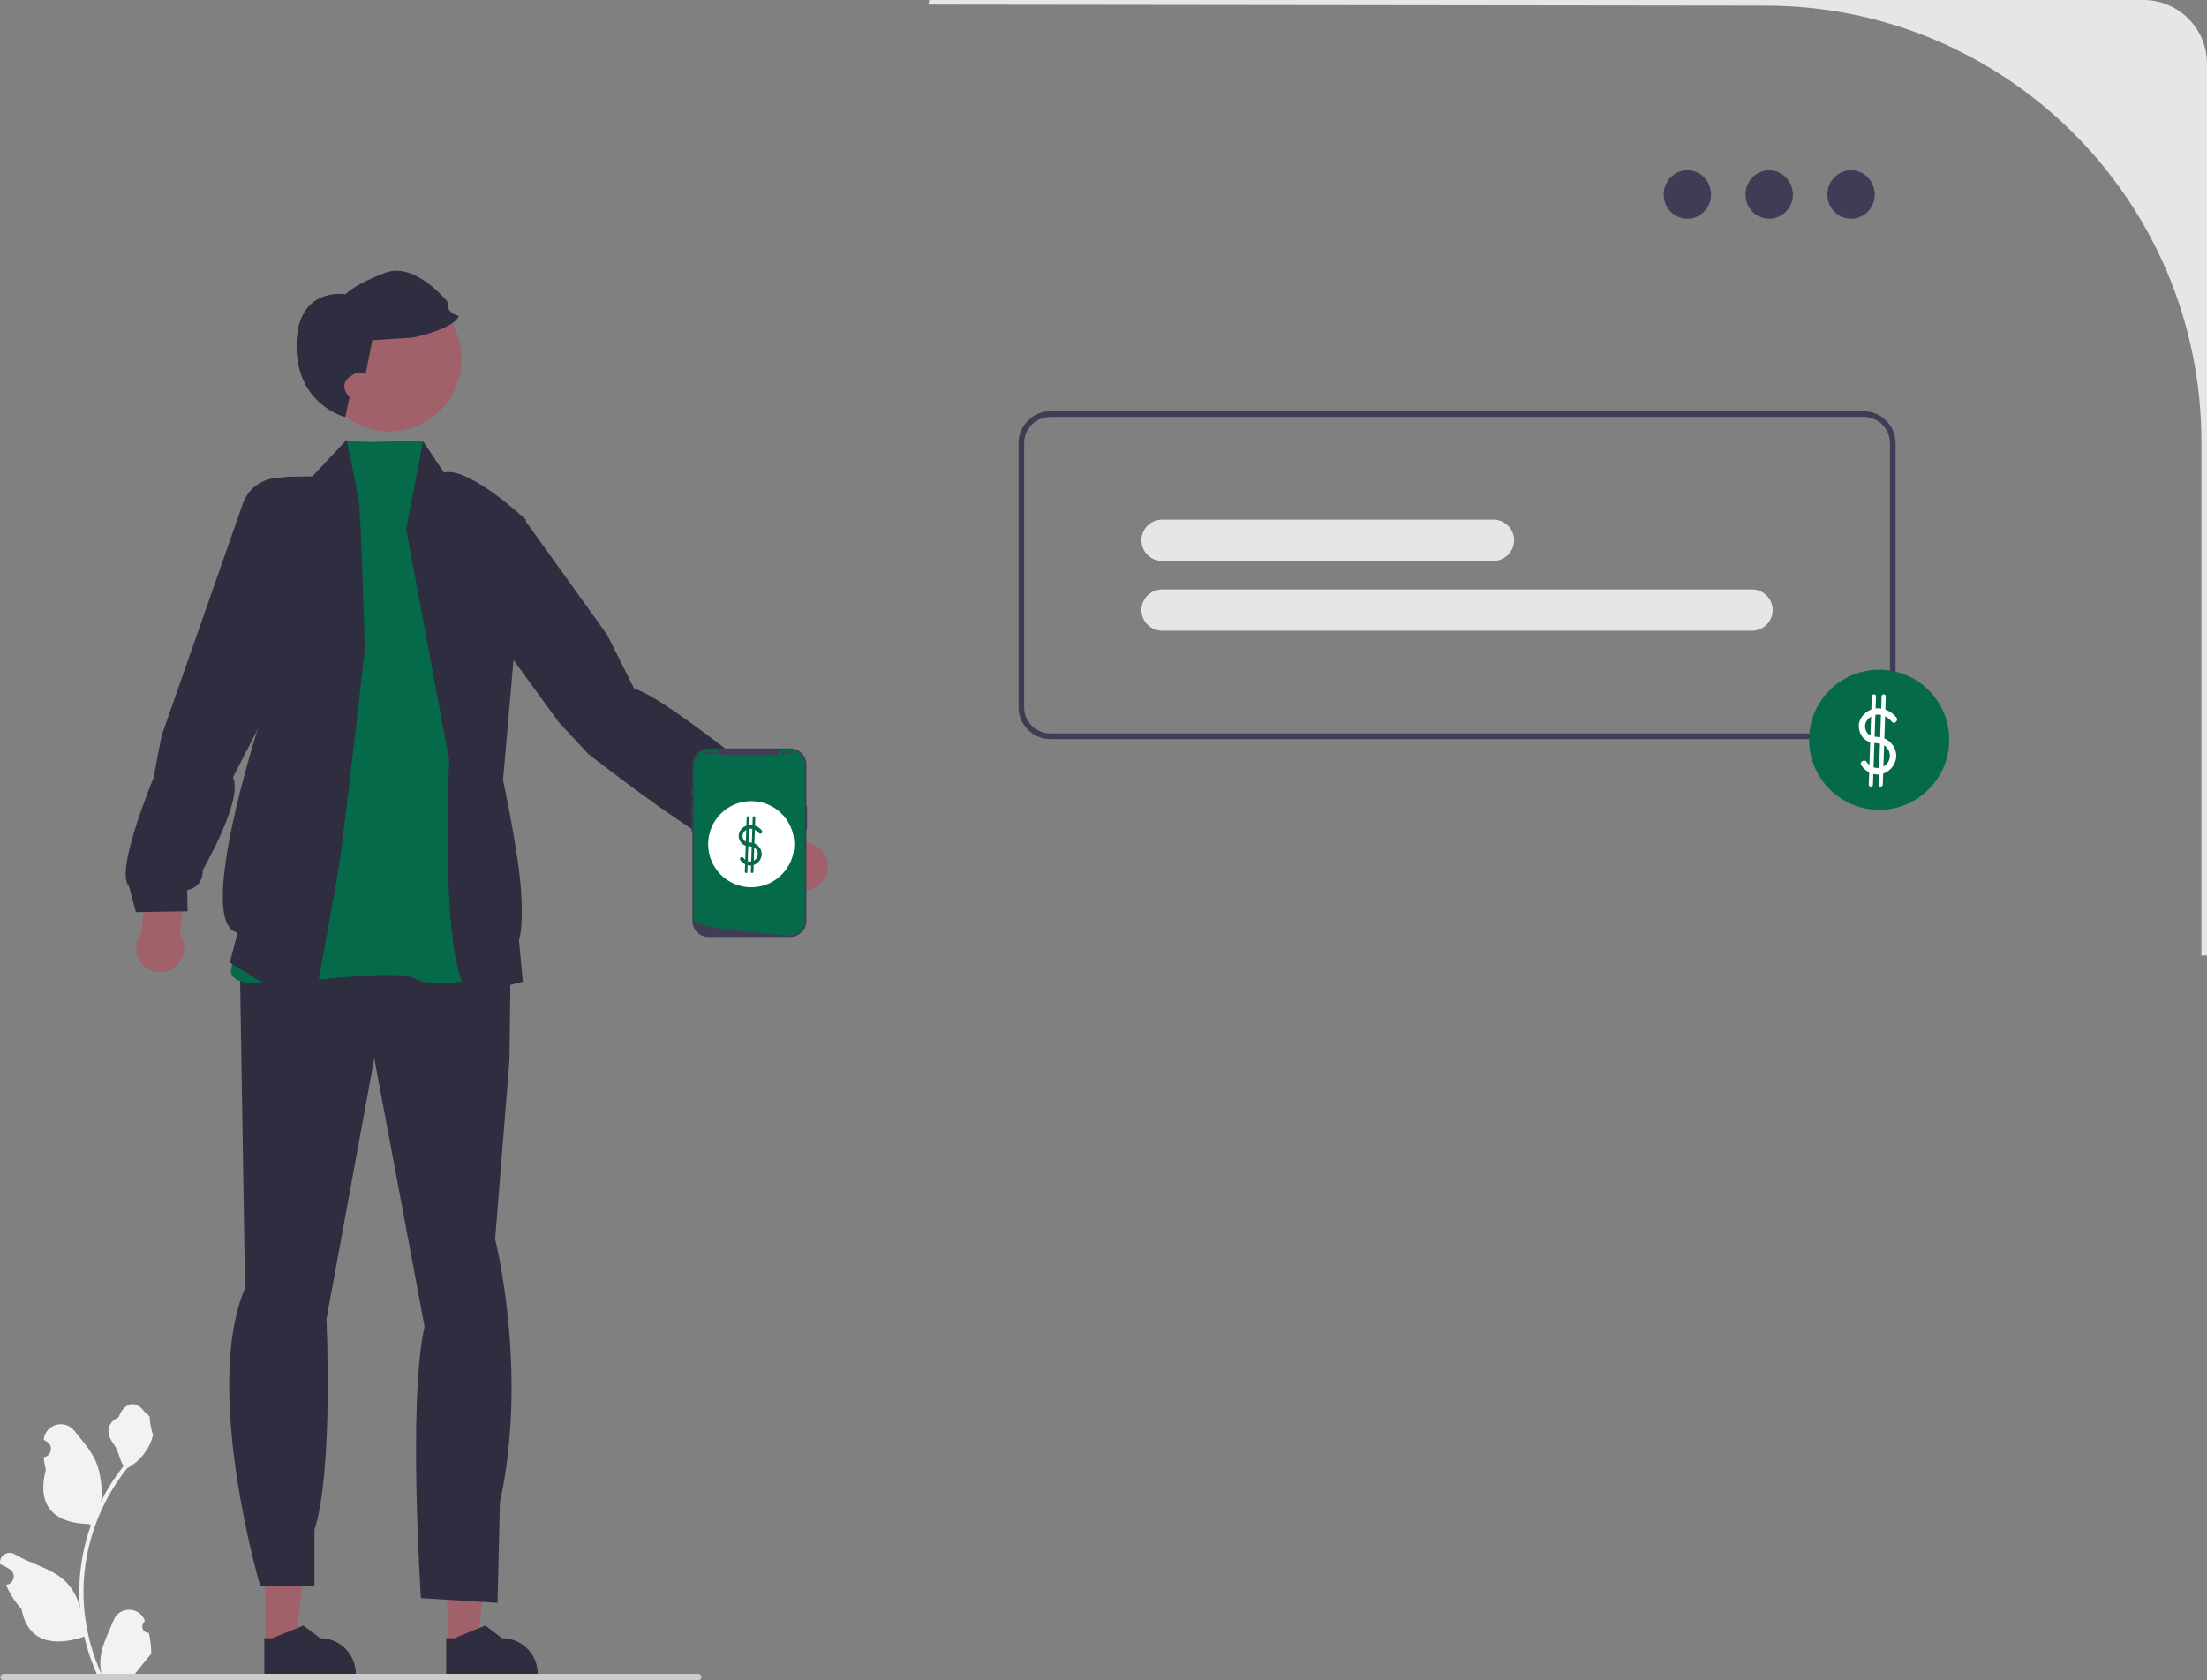 <svg xmlns="http://www.w3.org/2000/svg" width="804.906" height="612.823" viewBox="0 0 804.906 612.823" xmlns:xlink="http://www.w3.org/1999/xlink"><rect x="0" y="0" width="804.906" height="612.823" fill="#808080" stroke="none"/><g><path d="M338.914,0l-.372,1.672,305.229,.372c87.864,0,159.091,71.227,159.091,159.091v187.337h2.044V23.187C804.906,10.381,794.525,0,781.719,0H338.914Z" fill="#e6e6e6"/><ellipse cx="675.091" cy="70.936" rx="8.642" ry="8.835" fill="#3f3d56"/><ellipse cx="645.238" cy="70.936" rx="8.642" ry="8.835" fill="#3f3d56"/><ellipse cx="615.384" cy="70.936" rx="8.642" ry="8.835" fill="#3f3d56"/><g><path d="M544.666,204.554h-120.865c-4.146,0-7.52-3.374-7.52-7.52s3.374-7.52,7.52-7.52h120.865c4.146,0,7.52,3.374,7.52,7.52s-3.374,7.52-7.52,7.52Z" fill="#e6e6e6"/><path d="M638.99,230.006h-215.189c-4.146,0-7.52-3.374-7.52-7.52s3.374-7.52,7.52-7.52h215.189c4.146,0,7.52,3.374,7.52,7.52s-3.374,7.52-7.52,7.52Z" fill="#e6e6e6"/></g><path d="M679.711,269.542H383.081c-6.404,0-11.614-5.21-11.614-11.614v-96.335c0-6.404,5.21-11.614,11.614-11.614h296.63c6.404,0,11.614,5.21,11.614,11.614v96.335c0,6.404-5.21,11.614-11.614,11.614Zm-296.63-117.52c-5.277,0-9.57,4.293-9.57,9.57v96.335c0,5.277,4.293,9.57,9.57,9.57h296.63c5.277,0,9.57-4.293,9.57-9.57v-96.335c0-5.277-4.293-9.57-9.57-9.57H383.081Z" fill="#3f3d56"/><g><circle cx="685.343" cy="269.785" r="25.548" fill="#056a4a"/><path d="M691.602,261.591c-2.044-2.465-5.455-3.92-8.625-2.993-2.903,.849-5.32,3.598-5.049,6.735,.126,1.456,.719,2.855,1.739,3.912,1.152,1.194,2.62,1.606,4.231,1.742,1.719,.145,3.194,.401,4.338,1.817,.995,1.232,1.306,2.865,.736,4.355-1.355,3.539-6.149,3.952-8.153,.769-.787-1.249-2.777-.097-1.985,1.161,1.634,2.595,4.956,4.024,7.942,3.053,2.904-.944,5.037-3.955,4.767-7.035-.28-3.198-2.827-5.834-5.991-6.267-1.667-.228-3.411-.046-4.538-1.537-.881-1.166-1.07-2.777-.404-4.084,.813-1.594,2.581-2.596,4.351-2.6,2.009-.004,3.765,1.091,5.015,2.599,.945,1.14,2.564-.494,1.626-1.626h0Z" fill="#fff"/><path d="M682.655,253.977l-1.105,32.158c-.034,.987,1.499,.985,1.533,0l1.105-32.158c.034-.987-1.499-.985-1.533,0h0Z" fill="#fff"/><path d="M686.23,253.977l-1.105,32.158c-.034,.987,1.499,.985,1.533,0l1.105-32.158c.034-.987-1.499-.985-1.533,0h0Z" fill="#fff"/></g></g><g><g><polygon points="96.777 599.545 107.631 599.544 112.795 557.676 96.775 557.677 96.777 599.545" fill="#a0616a"/><path d="M96.395,610.869l33.379-.001v-.422c-0-7.175-5.817-12.992-12.992-12.992h-.001l-6.097-4.626-11.376,4.626-2.914,0,.001,13.415Z" fill="#2f2e41"/></g><g><polygon points="163.112 599.545 173.966 599.544 179.13 557.676 163.109 557.677 163.112 599.545" fill="#a0616a"/><path d="M162.729,610.869l33.379-.001v-.422c-0-7.175-5.817-12.992-12.992-12.992h-.001l-6.097-4.626-11.376,4.626-2.914,0,.001,13.415Z" fill="#2f2e41"/></g><path d="M87.188,333.194l99.265-2.76-.636,56.002-5.237,65.462s12.22,48.005,1.746,96.011l-.873,36.659-27.93-1.746s-4.801-72.008,1.309-99.066l-18.329-97.757-17.457,95.138s2.618,54.988-4.364,76.809v20.566h-19.749s-21.274-72.063-5.563-108.722l-2.182-136.597Z" fill="#2f2e41"/><path d="M158.585,170.457s-2.679-6.721-4.679-9.721c-14,0-15.779,.962-28,0l-33.924,182.131s-18.65,15.717,1.829,15.717,50.008-5.715,58.105-1.429,33.815-2.381,33.815-2.381l-27.147-184.317Z" fill="#056a4a"/><path d="M126.465,160.375l-12.559,13.361-8.294,.11c-7.671,.101-13.819,6.38-13.76,14.052l2.601,76.537s-23.503,72.811-7.786,75.669l-2.858,10.954,30.149,18.575s9.144-48.912,10.573-59.866,8.53-72.687,8.53-72.687c0,0-1.386-50.783-2.338-55.487l-4.258-21.217Z" fill="#2f2e41"/><path d="M154.299,160.932l-6.192,31.91,15.717,84.3s-3.81,78.108,8.097,85.729l18.764-4.858-1.429-15.241s1.715-3.715,.763-18.003c-.953-14.288-6.566-40.334-6.566-40.334l8.313-94.927s-20.798-19.527-29.848-17.146l-7.62-11.43Z" fill="#2f2e41"/><g><path d="M51.667,340.345l1.937-25.983,14.997-.965-3.025,27.398c.485,.688,.879,1.457,1.156,2.299,1.506,4.575-.983,9.505-5.558,11.01-4.575,1.506-9.505-.983-11.01-5.558-.96-2.918-.291-5.976,1.503-8.202Z" fill="#a0616a"/><path d="M109.417,174.158l-7.901,.131c-5.84,.097-11.001,3.823-12.931,9.335l-29.607,84.572-3.073,15.77s-14.203,34.055-8.878,39.207l2.539,9.485,18.833-.312-.129-7.771s5.751-.54,5.723-7.386c0,0,14.904-25.671,10.96-33.703l10.153-19.698,14.309-89.629Z" fill="#2f2e41"/></g><g><path d="M294.395,307.348l-19.112-17.708-11.639,9.507,20.873,18.003c.114,.834,.349,1.666,.719,2.47,2.013,4.376,7.192,6.291,11.568,4.278,4.376-2.013,6.291-7.192,4.278-11.568-1.284-2.791-3.856-4.574-6.686-4.982Z" fill="#a0616a"/><path d="M179.693,180.077l-9.586,37.031,33.572,46.137,10.931,11.775s47.077,36.779,54.377,35.512l9.159,3.538,10.845-15.4-6.355-4.475s2.952-4.964-2.595-8.976c0,0-39.889-32.405-48.703-33.952l-9.932-19.81-30.35-42.279-11.361-9.101Z" fill="#2f2e41"/></g><path d="M156.851,152.737c-.131,.105-.253,.184-.385,.262-1.014,.673-2.072,1.276-3.182,1.792-.018,.018-.044,.026-.07,.035-2.002,.944-4.161,1.652-6.442,2.072-2.334,.428-4.65,.542-6.905,.358-11.617-.918-21.616-9.51-23.836-21.511-.743-4.003-.533-7.954,.454-11.634,2.561-9.51,10.367-17.185,20.698-19.099,14.326-2.648,28.084,6.818,30.733,21.144,1.958,10.594-2.71,20.882-11.066,26.581Z" fill="#a0616a"/><path d="M125.907,152.093l1.591-7.349s-4.332-3.77,0-7.276l2.357-1.531h3.599l2.324-11.848,14.809-.987s14.809-2.962,16.784-7.898c0,0-4.936-.987-3.949-4.936,0,0-11.848-14.809-22.708-10.86-10.86,3.949-14.809,7.898-14.809,7.898,0,0-17.771-2.962-17.771,18.759s17.772,26.03,17.772,26.03Z" fill="#2f2e41"/><g><path d="M288.231,341.713h-29.836c-3.235,0-5.866-2.632-5.866-5.866v-57.011c0-3.235,2.632-5.866,5.866-5.866h29.836c3.235,0,5.866,2.632,5.866,5.866v57.011c0,3.235-2.632,5.866-5.866,5.866Z" fill="#3f3d56"/><path d="M294.097,293.94c-.137,0-.248,.111-.248,.248v7.941c0,.137,.111,.248,.248,.248s.248-.111,.248-.248v-7.941c0-.137-.111-.248-.248-.248Z" fill="#3f3d56"/><path d="M293.539,278.836v57.01c0,2.816-2.191,5.119-4.962,5.297h-.001c-.041,.002-.082,.005-.124,.006-.073,.004-.146,.005-.221,.005,0,0-.273-.02-.772-.057-.504-.037-1.237-.093-2.152-.166-.274-.021-.563-.045-.869-.069-.608-.05-1.276-.104-1.992-.166-.285-.024-.581-.05-.882-.076-1.541-.133-3.267-.288-5.088-.464-.308-.029-.618-.058-.931-.089-.082-.009-.165-.016-.248-.025-1.298-.128-2.632-.266-3.971-.412-.083-.009-.166-.017-.248-.026-2.307-.254-4.622-.531-6.789-.829-1.666-.228-3.245-.469-4.662-.718-.462-.082-.906-.164-1.33-.247-.083-.016-.166-.032-.248-.05-2.999-.601-4.963-1.248-4.963-1.913v-57.01c0-2.932,2.376-5.308,5.308-5.308h3.169c.506,0,.913,.395,.957,.9,.004,.034,.007,.067,.014,.101,.092,.508,.557,.861,1.073,.861h19.409c.516,0,.982-.354,1.073-.861,.006-.034,.01-.067,.014-.101,.043-.505,.45-.9,.957-.9h3.169c2.932,0,5.308,2.376,5.308,5.308Z" fill="#056a4a"/><path d="M252.405,287.984c-.137,0-.248,.111-.248,.248v1.985c0,.137,.111,.248,.248,.248s.248-.111,.248-.248v-1.985c0-.137-.111-.248-.248-.248Z" fill="#3f3d56"/><path d="M252.405,293.94c-.137,0-.248,.111-.248,.248v3.847c0,.137,.111,.248,.248,.248s.248-.111,.248-.248v-3.847c0-.137-.111-.248-.248-.248Z" fill="#3f3d56"/><path d="M252.405,299.399c-.137,0-.248,.111-.248,.248v3.847c0,.137,.111,.248,.248,.248s.248-.111,.248-.248v-3.847c0-.137-.111-.248-.248-.248Z" fill="#3f3d56"/><rect x="256.686" y="274.396" width="4.839" height=".62" rx=".31" ry=".31" fill="#3f3d56"/><circle cx="285.846" cy="274.52" r=".496" fill="#3f3d56"/><circle cx="287.211" cy="274.52" r=".496" fill="#3f3d56"/><circle cx="288.576" cy="274.52" r=".496" fill="#3f3d56"/></g><g><circle cx="273.973" cy="307.882" r="15.711" fill="#fff"/><path d="M277.822,302.843c-1.257-1.516-3.355-2.41-5.304-1.841-1.785,.522-3.271,2.213-3.105,4.142,.077,.895,.442,1.756,1.069,2.406,.708,.734,1.611,.988,2.602,1.071,1.057,.089,1.964,.246,2.668,1.117,.612,.757,.803,1.762,.453,2.678-.833,2.177-3.781,2.43-5.014,.473-.484-.768-1.708-.059-1.221,.714,1.005,1.596,3.048,2.474,4.884,1.878,1.786-.58,3.098-2.432,2.932-4.326-.172-1.967-1.738-3.588-3.684-3.854-1.025-.14-2.097-.028-2.791-.945-.542-.717-.658-1.708-.249-2.511,.5-.98,1.587-1.597,2.675-1.599,1.236-.002,2.315,.671,3.084,1.598,.581,.701,1.577-.304,1-1h0Z" fill="#056a4a"/><path d="M272.32,298.161l-.679,19.776c-.021,.607,.922,.606,.943,0l.679-19.776c.021-.607-.922-.606-.943,0h0Z" fill="#056a4a"/><path d="M274.519,298.161l-.679,19.776c-.021,.607,.922,.606,.943,0l.679-19.776c.021-.607-.922-.606-.943,0h0Z" fill="#056a4a"/></g></g><path d="M54.259,595.49c-2.066,.129-3.208-2.437-1.645-3.933l.155-.618c-.02-.05-.041-.099-.062-.148-2.089-4.982-9.17-4.947-11.241,.042-1.839,4.428-4.179,8.864-4.756,13.546-.258,2.067-.142,4.172,.316,6.2-4.308-9.411-6.575-19.687-6.575-30.021,0-2.597,.142-5.193,.433-7.783,.239-2.119,.568-4.224,.995-6.31,2.306-11.277,7.299-22.018,14.5-30.99,3.462-1.892,6.349-4.851,8.093-8.397,.626-1.279,1.117-2.655,1.35-4.056-.394,.052-1.486-5.949-1.188-6.317-.549-.833-1.532-1.247-2.131-2.06-2.982-4.043-7.091-3.337-9.236,2.157-4.582,2.313-4.627,6.148-1.815,9.837,1.789,2.347,2.035,5.522,3.604,8.035-.162,.207-.329,.407-.491,.614-2.961,3.798-5.522,7.88-7.681,12.169,.61-4.766-.291-10.508-1.826-14.21-1.748-4.217-5.025-7.769-7.91-11.415-3.466-4.379-10.573-2.468-11.184,3.083-.006,.054-.012,.107-.017,.161,.429,.242,.848,.499,1.259,.77,2.339,1.547,1.531,5.174-1.241,5.602l-.063,.01c.155,1.544,.42,3.074,.807,4.579-3.702,14.316,4.29,19.53,15.701,19.764,.252,.129,.497,.258,.749,.381-1.156,3.255-2.08,6.594-2.764,9.979-.614,2.99-1.04,6.013-1.279,9.049-.297,3.83-.271,7.68,.052,11.503l-.019-.136c-.82-4.211-3.107-8.145-6.427-10.87-4.946-4.063-11.933-5.559-17.268-8.824-2.568-1.572-5.859,.459-5.411,3.437l.022,.143c.794,.323,1.569,.698,2.319,1.117,.429,.242,.848,.499,1.259,.77,2.339,1.547,1.531,5.174-1.241,5.602l-.063,.01c-.045,.006-.084,.013-.129,.019,1.363,3.236,3.262,6.239,5.639,8.829,2.315,12.497,12.256,13.683,22.89,10.044h.006c1.163,5.064,2.861,10.011,5.044,14.726h18.02c.065-.2,.123-.407,.181-.607-1.666,.103-3.346,.006-4.986-.297,1.337-1.641,2.674-3.294,4.011-4.935,.032-.032,.058-.065,.084-.097,.678-.84,1.363-1.673,2.041-2.512l0-.001c.042-2.578-.267-5.147-.879-7.64l-.001-0Z" fill="#f2f2f2"/><path d="M255.81,611.633c0,.66-.53,1.19-1.19,1.19H1.33c-.66,0-1.19-.53-1.19-1.19,0-.66,.53-1.19,1.19-1.19H254.62c.66,0,1.19,.53,1.19,1.19Z" fill="#ccc"/></svg>
